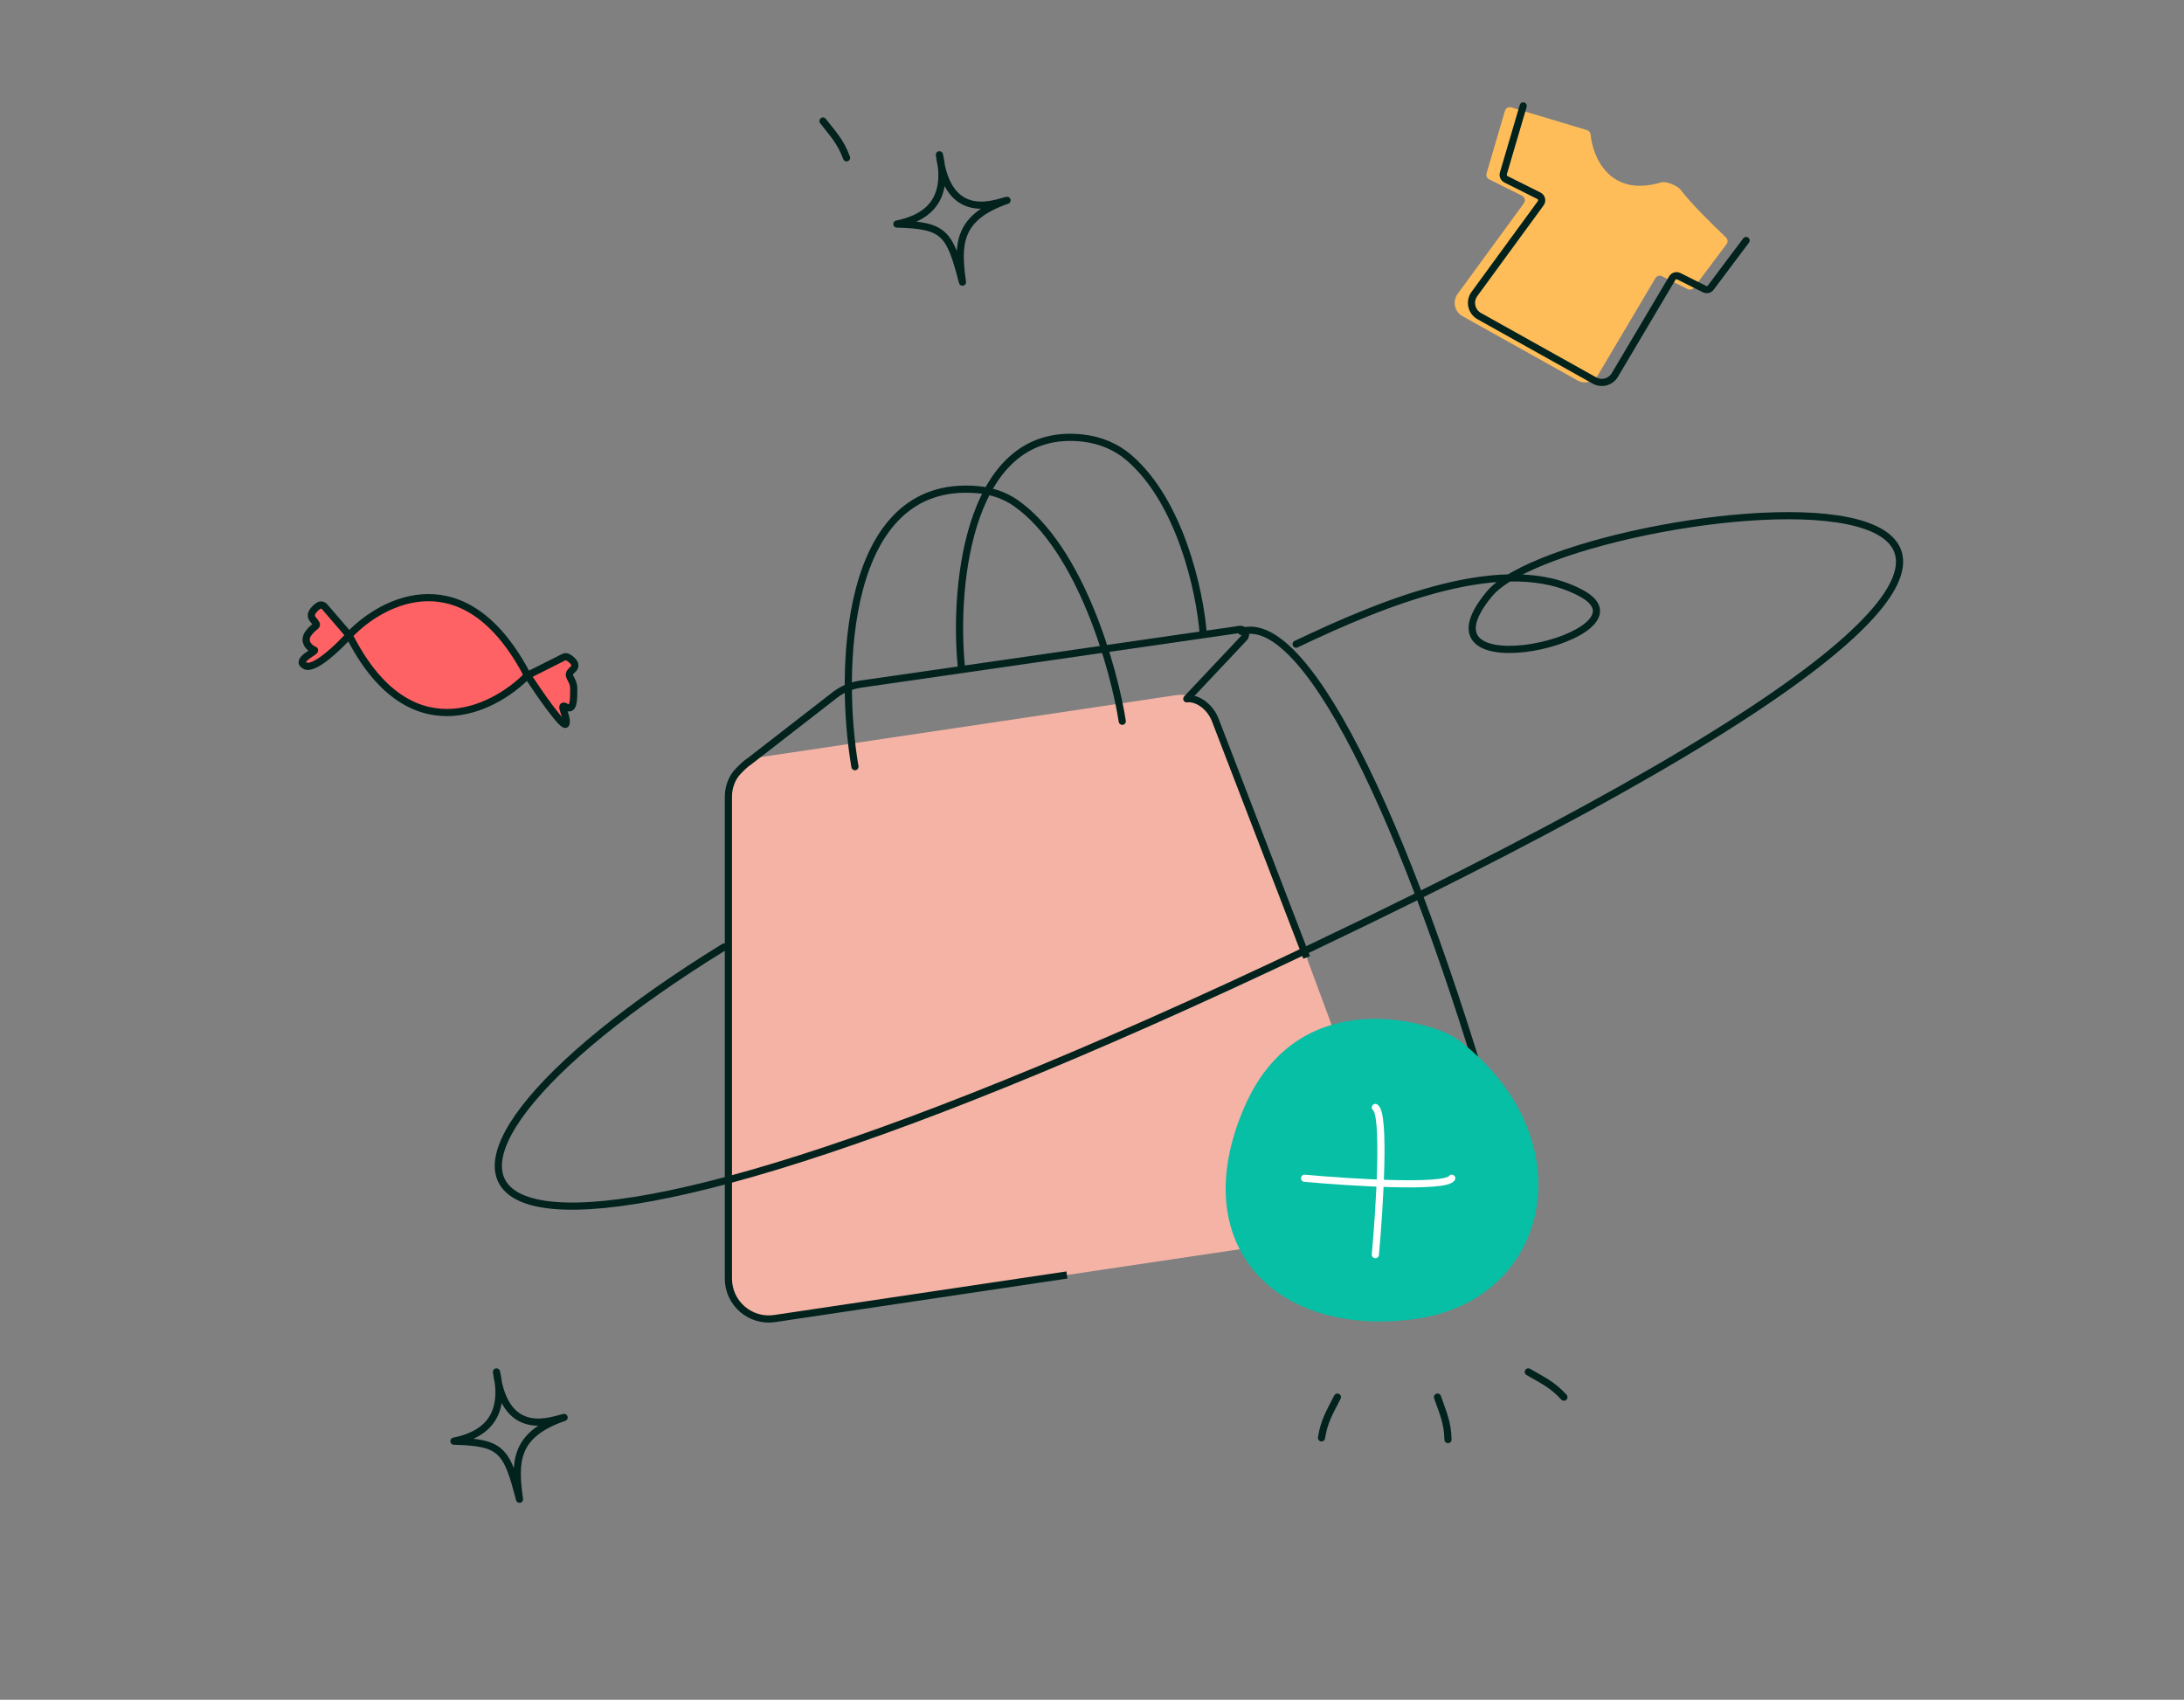 <svg width="433" height="337" viewBox="0 0 433 337" fill="none" xmlns="http://www.w3.org/2000/svg">
<rect x="0" y="0" width="433" height="337" fill="#808080" stroke="none"/>
<path fill-rule="evenodd" clip-rule="evenodd" d="M98.43 272C100.65 281.83 95.01 284.71 90 285.73C99.36 286 100.44 287.34 103 297.25C101.94 289.83 102 284.41 111.84 281.03C109.89 281.36 100.21 285.76 98.43 272Z" stroke="#01221D" stroke-width="1.42" stroke-linecap="round" stroke-linejoin="round"/>
<path fill-rule="evenodd" clip-rule="evenodd" d="M186.25 30.69C188.47 40.52 182.83 43.4 177.82 44.42C187.18 44.69 188.26 46.03 190.82 55.94C189.76 48.52 189.82 43.1 199.66 39.72C197.71 40.1 188 44.48 186.25 30.69Z" stroke="#01221D" stroke-width="1.42" stroke-linecap="round" stroke-linejoin="round"/>
<path d="M303 272C305.93 273.71 307.74 274.48 310.06 277" stroke="#01221D" stroke-width="1.42" stroke-linecap="round" stroke-linejoin="round"/>
<path d="M285 277C286.11 280.21 287 282 287.08 285.41" stroke="#01221D" stroke-width="1.42" stroke-linecap="round" stroke-linejoin="round"/>
<path d="M163.17 24C165.25 26.68 166.65 28.07 167.84 31.29" stroke="#01221D" stroke-width="1.42" stroke-linecap="round" stroke-linejoin="round"/>
<path d="M265.15 277C263.64 280 262.54 281.67 262 285.07" stroke="#01221D" stroke-width="1.42" stroke-linecap="round" stroke-linejoin="round"/>
<path d="M233.036 137.844L151.232 150.042C147.313 150.627 144.412 153.992 144.412 157.955V253.506C144.412 258.394 148.757 262.139 153.592 261.418L268.91 244.228C273.932 243.479 276.995 238.301 275.233 233.539L241.719 142.979C240.405 139.429 236.781 137.285 233.036 137.844Z" fill="#F5B3A5"/>
<path d="M211.532 252.781L153.592 261.418C148.757 262.139 144.412 258.394 144.412 253.506V157.974C144.412 156.055 145.089 154.188 146.435 152.82C147.264 151.978 148.093 151.204 148.5 151M259.057 189.83L240.949 142.766C240.076 140.497 237.931 138.5 235.5 138.5V138.5" stroke="#01221D" stroke-width="1.42"/>
<path d="M148.5 151L165.462 137.834C166.967 136.666 168.749 135.908 170.635 135.636L245.803 124.787C246.739 124.652 247.322 125.773 246.674 126.462L235.294 138.553" stroke="#01221D" stroke-width="1.42" stroke-linecap="round"/>
<path d="M246.134 125.212C259.474 121.043 280.652 166.401 298.662 231.103" stroke="#01221D" stroke-width="1.42" stroke-linecap="round"/>
<path d="M169.5 152C166.317 133.431 167.016 94.76 193.768 97.079C196.439 97.311 199.079 98.14 201.284 99.666C214.303 108.673 220.965 133.021 222.5 143" stroke="#01221D" stroke-width="1.42" stroke-linecap="round"/>
<path d="M190.578 131.986C189.004 115.643 192.176 84.218 214.789 86.864C218.072 87.248 221.235 88.529 223.752 90.672C233.961 99.364 237.876 117.055 238.557 125.691" stroke="#01221D" stroke-width="1.42" stroke-linecap="round"/>
<path d="M246.772 219.345C255.598 199.151 274.85 200.465 285.425 204.272C287.113 204.879 288.672 205.793 290.075 206.911C314.461 226.345 307.351 257.931 280.436 261.529C252.756 265.23 234.802 246.728 246.772 219.345Z" fill="#07BFA5"/>
<path d="M258.641 233.604C267.812 234.438 286.489 235.605 287.823 233.604" stroke="white" stroke-width="1.42" stroke-linecap="round"/>
<path d="M272.68 248.748C273.513 239.576 274.681 220.899 272.68 219.565" stroke="white" stroke-width="1.42" stroke-linecap="round"/>
<path d="M143.575 187.746C67.704 234.438 76.872 275.126 260.305 187.746C489.595 78.52 312 97.697 295.324 117.708C278.649 137.719 328.676 126.046 313.668 117.708C298.659 109.37 274.48 119.376 256.97 127.713" stroke="#01221D" stroke-width="1.42" stroke-linecap="round"/>
<path d="M329.416 36.14C318.921 39.318 315.723 30.803 315.367 26.743C315.329 26.303 315.043 25.916 314.62 25.789L299.62 21.289C299.089 21.13 298.53 21.433 298.373 21.965L294.724 34.372C294.587 34.836 294.803 35.332 295.236 35.548L301.767 38.814C302.321 39.091 302.493 39.799 302.128 40.298L288.983 58.286C287.921 59.74 288.37 61.796 289.942 62.675L312.779 75.437C314.2 76.231 315.994 75.747 316.824 74.347L328.198 55.152C328.466 54.701 329.037 54.533 329.506 54.768L334.597 57.313C335.029 57.529 335.554 57.405 335.844 57.019L342.307 48.401C342.614 47.992 342.564 47.419 342.192 47.068C339.376 44.417 335.212 40.277 333.176 37.594C332.611 36.849 330.311 35.869 329.416 36.14Z" fill="#FFBD59"/>
<path d="M346.183 47.681L339.179 57.019C338.889 57.405 338.364 57.529 337.932 57.313L332.841 54.768C332.372 54.533 331.801 54.701 331.534 55.152L320.159 74.347C319.329 75.747 317.535 76.231 316.114 75.437L293.277 62.675C291.705 61.796 291.256 59.74 292.318 58.286L298.24 50.182L305.463 40.298C305.828 39.799 305.656 39.091 305.103 38.814L298.571 35.548C298.138 35.332 297.923 34.836 298.059 34.372L301.992 21" stroke="#01221D" stroke-width="1.42" stroke-linecap="round"/>
<path d="M69.227 125.945C75.918 118.848 92.356 110.506 104.576 133.911L111.74 130.307C112.011 130.171 112.333 130.16 112.596 130.312C113.531 130.852 114.596 131.842 113.517 132.771C111.955 134.117 113.745 134.336 113.75 136.572C113.755 138.808 113.761 141.044 112.193 140.154C110.626 139.263 112.645 142.165 112.201 143.508C111.846 144.582 106.97 137.557 104.576 133.911C97.661 140.933 80.909 149.172 69.227 125.945C67.071 128.335 62.312 132.893 60.52 132.002C58.282 130.89 62.973 129.09 62.302 128.868C61.631 128.646 59.839 127.308 61.176 125.516C62.513 123.724 63.409 124.393 62.064 122.831C61.198 121.825 62.204 120.748 63.173 120.092C63.553 119.835 64.056 119.94 64.355 120.288L69.227 125.945Z" fill="#FF6264"/>
<path d="M69.227 125.945C75.918 118.848 92.356 110.506 104.576 133.911L111.74 130.307C112.011 130.171 112.333 130.16 112.596 130.312C113.531 130.852 114.596 131.842 113.517 132.771C111.955 134.117 113.745 134.336 113.75 136.572C113.755 138.808 113.761 141.044 112.193 140.154C110.626 139.263 112.645 142.165 112.201 143.508C111.846 144.582 106.97 137.557 104.576 133.911C97.661 140.933 80.909 149.172 69.227 125.945C67.071 128.335 62.312 132.893 60.52 132.002C58.282 130.89 62.973 129.09 62.302 128.868C61.631 128.646 59.839 127.308 61.176 125.516C62.513 123.724 63.409 124.393 62.064 122.831C61.198 121.825 62.204 120.748 63.173 120.092C63.553 119.835 64.056 119.94 64.355 120.288L69.227 125.945Z" fill="#FF6264"/>
<path d="M69.227 125.945C75.918 118.848 92.356 110.506 104.576 133.911M69.227 125.945C80.909 149.172 97.661 140.933 104.576 133.911M69.227 125.945L64.355 120.288C64.056 119.94 63.553 119.835 63.173 120.092C62.204 120.748 61.198 121.825 62.064 122.831C63.409 124.393 62.513 123.724 61.176 125.516C59.839 127.308 61.631 128.646 62.302 128.868C62.973 129.09 58.282 130.89 60.52 132.002C62.312 132.893 67.071 128.335 69.227 125.945ZM104.576 133.911L111.74 130.307C112.011 130.171 112.333 130.16 112.596 130.312C113.531 130.852 114.596 131.842 113.517 132.771C111.955 134.117 113.745 134.336 113.75 136.572C113.755 138.808 113.761 141.044 112.193 140.154C110.626 139.263 112.645 142.165 112.201 143.508C111.846 144.582 106.97 137.557 104.576 133.911Z" stroke="#01221D" stroke-width="1.42" stroke-linecap="round"/>
</svg>

